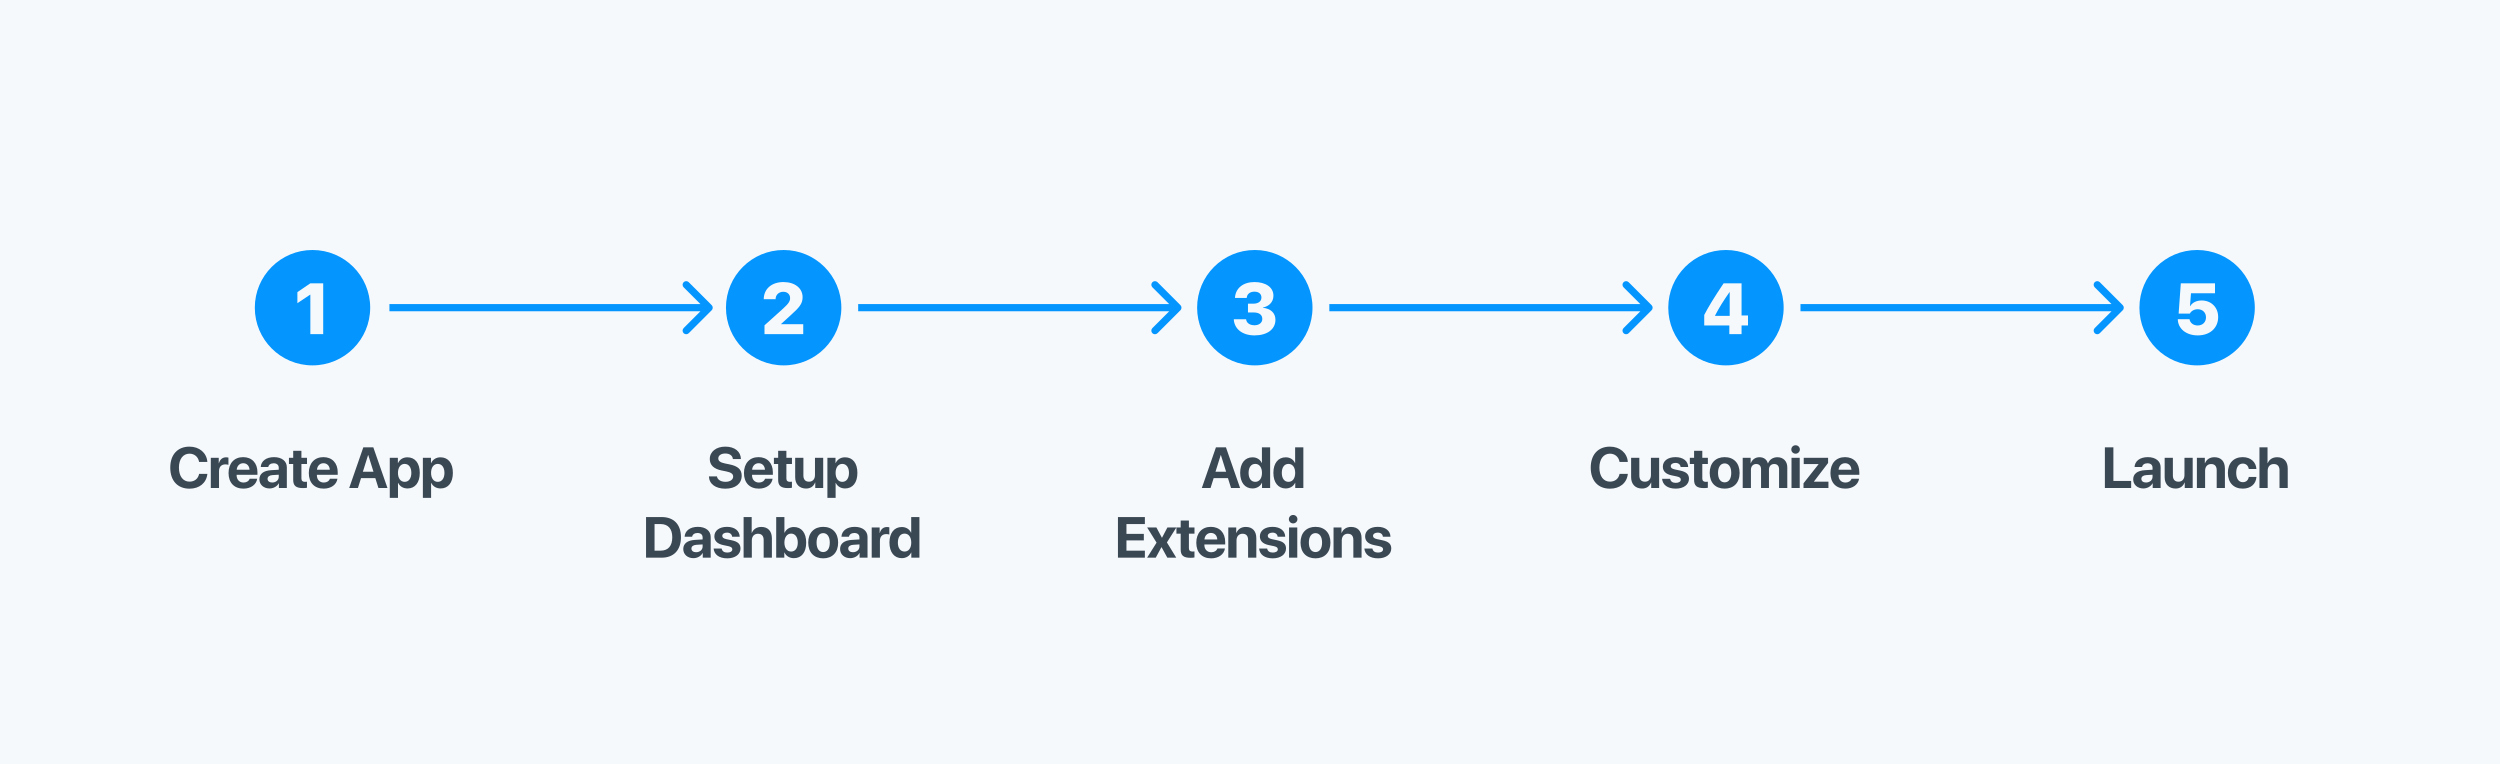 <svg xmlns="http://www.w3.org/2000/svg" width="1040" height="318" fill="none" viewBox="0 0 1040 318"><rect width="1040" height="318" fill="#F6F9FC"/><path fill="#3a4854" d="M78.832 203.293C82.98 203.293 85.875 200.902 86.273 197.129H82.828C82.453 199.133 80.941 200.363 78.844 200.363C76.137 200.363 74.437 198.137 74.437 194.527C74.437 190.965 76.16 188.727 78.832 188.727C80.894 188.727 82.488 190.086 82.816 192.16H86.262C85.992 188.375 82.898 185.797 78.832 185.797C73.933 185.797 70.828 189.09 70.828 194.539C70.828 200 73.91 203.293 78.832 203.293ZM87.692 203H91.114V195.98C91.114 194.211 92.098 193.18 93.785 193.18C94.278 193.18 94.746 193.262 95.028 193.379V190.367C94.793 190.297 94.453 190.238 94.055 190.238C92.578 190.238 91.512 191.105 91.067 192.699H90.996V190.438H87.692V203ZM101.169 192.699C102.692 192.699 103.735 193.801 103.805 195.406H98.473C98.591 193.836 99.669 192.699 101.169 192.699ZM103.852 199.156C103.536 200.117 102.575 200.738 101.321 200.738C99.575 200.738 98.438 199.508 98.438 197.715V197.504H107.098V196.461C107.098 192.641 104.79 190.168 101.134 190.168C97.419 190.168 95.075 192.77 95.075 196.777C95.075 200.797 97.395 203.27 101.263 203.27C104.368 203.27 106.618 201.617 106.993 199.156H103.852ZM113.24 200.727C112.079 200.727 111.306 200.141 111.306 199.203C111.306 198.312 112.033 197.738 113.31 197.645L115.958 197.48V198.395C115.958 199.754 114.728 200.727 113.24 200.727ZM112.115 203.199C113.685 203.199 115.243 202.414 115.947 201.078H116.017V203H119.322V194.363C119.322 191.832 117.224 190.168 114.001 190.168C110.673 190.168 108.599 191.844 108.47 194.281H111.599C111.763 193.355 112.572 192.723 113.849 192.723C115.138 192.723 115.958 193.402 115.958 194.574V195.406L112.794 195.594C109.665 195.781 107.908 197.105 107.908 199.391C107.908 201.652 109.724 203.199 112.115 203.199ZM121.97 187.543V190.438H120.201V193.016H121.97V199.613C121.97 202.062 123.119 203.047 126.072 203.047C126.763 203.047 127.349 202.988 127.701 202.906V200.387C127.49 200.422 127.174 200.445 126.869 200.445C125.861 200.445 125.392 199.988 125.392 199.027V193.016H127.713V190.438H125.392V187.543H121.97ZM134.557 192.699C136.08 192.699 137.123 193.801 137.194 195.406H131.862C131.979 193.836 133.057 192.699 134.557 192.699ZM137.24 199.156C136.924 200.117 135.963 200.738 134.709 200.738C132.963 200.738 131.826 199.508 131.826 197.715V197.504H140.487V196.461C140.487 192.641 138.178 190.168 134.522 190.168C130.807 190.168 128.463 192.77 128.463 196.777C128.463 200.797 130.783 203.27 134.651 203.27C137.756 203.27 140.006 201.617 140.381 199.156H137.24ZM157.421 203H161.183L155.3 186.09H151.14L145.269 203H148.902L150.191 198.898H156.132L157.421 203ZM153.12 189.324H153.202L155.37 196.25H150.952L153.12 189.324ZM169.48 190.238C167.664 190.238 166.269 191.152 165.59 192.629H165.519V190.438H162.144V207.102H165.566V200.891H165.636C166.304 202.309 167.711 203.199 169.539 203.199C172.679 203.199 174.625 200.762 174.625 196.719C174.625 192.664 172.668 190.238 169.48 190.238ZM168.332 200.445C166.656 200.445 165.554 198.992 165.554 196.719C165.554 194.469 166.656 192.98 168.332 192.98C170.043 192.98 171.121 194.445 171.121 196.719C171.121 199.004 170.043 200.445 168.332 200.445ZM183.25 190.238C181.434 190.238 180.039 191.152 179.36 192.629H179.289V190.438H175.914V207.102H179.336V200.891H179.406C180.074 202.309 181.481 203.199 183.309 203.199C186.449 203.199 188.395 200.762 188.395 196.719C188.395 192.664 186.438 190.238 183.25 190.238ZM182.102 200.445C180.426 200.445 179.324 198.992 179.324 196.719C179.324 194.469 180.426 192.98 182.102 192.98C183.813 192.98 184.891 194.445 184.891 196.719C184.891 199.004 183.813 200.445 182.102 200.445Z"/><circle cx="130" cy="128" r="24" fill="#0495FE"/><path fill="#F6F9FC" d="M129.106 139H134.453V117.862H129.092L123.716 121.524V126.124L129.004 122.579H129.106V139Z"/><path fill="#3a4854" d="M294.907 198.172C295.013 201.359 297.696 203.293 301.727 203.293C305.958 203.293 308.548 201.195 308.548 197.891C308.548 195.324 306.989 193.883 303.415 193.168L301.622 192.805C299.63 192.406 298.809 191.762 298.809 190.719C298.809 189.477 299.981 188.656 301.727 188.656C303.509 188.656 304.763 189.523 304.88 190.965H308.22C308.161 187.859 305.677 185.797 301.727 185.797C297.966 185.797 295.27 187.848 295.27 190.941C295.27 193.461 296.923 195.078 300.298 195.746L302.079 196.098C304.2 196.531 304.997 197.164 304.997 198.277C304.997 199.52 303.708 200.434 301.821 200.434C299.899 200.434 298.47 199.59 298.247 198.172H294.907ZM315.579 192.699C317.103 192.699 318.146 193.801 318.216 195.406H312.884C313.001 193.836 314.079 192.699 315.579 192.699ZM318.263 199.156C317.947 200.117 316.986 200.738 315.732 200.738C313.986 200.738 312.849 199.508 312.849 197.715V197.504H321.509V196.461C321.509 192.641 319.2 190.168 315.544 190.168C311.829 190.168 309.486 192.77 309.486 196.777C309.486 200.797 311.806 203.27 315.673 203.27C318.779 203.27 321.029 201.617 321.404 199.156H318.263ZM323.713 187.543V190.438H321.943V193.016H323.713V199.613C323.713 202.062 324.861 203.047 327.814 203.047C328.506 203.047 329.092 202.988 329.443 202.906V200.387C329.232 200.422 328.916 200.445 328.611 200.445C327.603 200.445 327.135 199.988 327.135 199.027V193.016H329.455V190.438H327.135V187.543H323.713ZM342.451 190.438H339.03V197.633C339.03 199.297 338.08 200.387 336.557 200.387C335.045 200.387 334.213 199.496 334.213 197.82V190.438H330.791V198.535C330.791 201.465 332.596 203.234 335.315 203.234C337.213 203.234 338.455 202.32 339.076 200.738H339.147V203H342.451V190.438ZM351.534 190.238C349.717 190.238 348.323 191.152 347.643 192.629H347.573V190.438H344.198V207.102H347.62V200.891H347.69C348.358 202.309 349.764 203.199 351.592 203.199C354.733 203.199 356.678 200.762 356.678 196.719C356.678 192.664 354.721 190.238 351.534 190.238ZM350.385 200.445C348.71 200.445 347.608 198.992 347.608 196.719C347.608 194.469 348.71 192.98 350.385 192.98C352.096 192.98 353.175 194.445 353.175 196.719C353.175 199.004 352.096 200.445 350.385 200.445ZM268.756 215.09V232H275.213C280.287 232 283.275 228.848 283.275 223.48C283.275 218.113 280.287 215.09 275.213 215.09H268.756ZM272.295 218.008H274.791C277.908 218.008 279.666 219.953 279.666 223.492C279.666 227.148 277.955 229.07 274.791 229.07H272.295V218.008ZM289.569 229.727C288.409 229.727 287.635 229.141 287.635 228.203C287.635 227.312 288.362 226.738 289.639 226.645L292.288 226.48V227.395C292.288 228.754 291.057 229.727 289.569 229.727ZM288.444 232.199C290.014 232.199 291.573 231.414 292.276 230.078H292.346V232H295.651V223.363C295.651 220.832 293.553 219.168 290.331 219.168C287.002 219.168 284.928 220.844 284.799 223.281H287.928C288.092 222.355 288.901 221.723 290.178 221.723C291.467 221.723 292.288 222.402 292.288 223.574V224.406L289.124 224.594C285.995 224.781 284.237 226.105 284.237 228.391C284.237 230.652 286.053 232.199 288.444 232.199ZM297.175 223.129C297.175 225.016 298.405 226.234 300.831 226.75L302.976 227.195C304.206 227.477 304.64 227.852 304.64 228.52C304.64 229.34 303.843 229.867 302.554 229.867C301.194 229.867 300.409 229.281 300.198 228.18H296.858C297.081 230.652 299.085 232.27 302.554 232.27C305.788 232.27 308.05 230.641 308.05 228.168C308.05 226.328 306.972 225.297 304.347 224.746L302.202 224.289C300.937 224.02 300.468 223.586 300.468 222.941C300.468 222.109 301.253 221.57 302.437 221.57C303.702 221.57 304.464 222.262 304.569 223.281H307.722C307.651 220.82 305.659 219.168 302.437 219.168C299.237 219.168 297.175 220.738 297.175 223.129ZM309.339 232H312.761V224.828C312.761 223.176 313.71 222.039 315.328 222.039C316.886 222.039 317.683 223.023 317.683 224.641V232H321.105V223.914C321.105 221.008 319.511 219.203 316.722 219.203C314.812 219.203 313.441 220.094 312.773 221.676H312.703V215.09H309.339V232ZM330.281 232.199C333.445 232.199 335.379 229.762 335.379 225.719C335.379 221.664 333.434 219.238 330.27 219.238C328.477 219.238 327.082 220.129 326.391 221.617H326.32V215.09H322.898V232H326.273V229.844H326.344C327.035 231.309 328.441 232.199 330.281 232.199ZM329.098 221.98C330.797 221.98 331.875 223.434 331.875 225.719C331.875 228.016 330.809 229.445 329.098 229.445C327.434 229.445 326.309 227.992 326.309 225.719C326.309 223.469 327.445 221.98 329.098 221.98ZM342.446 232.27C346.243 232.27 348.668 229.844 348.668 225.707C348.668 221.629 346.207 219.168 342.446 219.168C338.684 219.168 336.223 221.641 336.223 225.707C336.223 229.832 338.649 232.27 342.446 232.27ZM342.446 229.656C340.758 229.656 339.692 228.238 339.692 225.719C339.692 223.223 340.782 221.781 342.446 221.781C344.11 221.781 345.188 223.223 345.188 225.719C345.188 228.238 344.122 229.656 342.446 229.656ZM354.81 229.727C353.649 229.727 352.876 229.141 352.876 228.203C352.876 227.312 353.603 226.738 354.88 226.645L357.528 226.48V227.395C357.528 228.754 356.298 229.727 354.81 229.727ZM353.685 232.199C355.255 232.199 356.813 231.414 357.517 230.078H357.587V232H360.892V223.363C360.892 220.832 358.794 219.168 355.571 219.168C352.243 219.168 350.169 220.844 350.04 223.281H353.169C353.333 222.355 354.142 221.723 355.419 221.723C356.708 221.723 357.528 222.402 357.528 223.574V224.406L354.364 224.594C351.235 224.781 349.478 226.105 349.478 228.391C349.478 230.652 351.294 232.199 353.685 232.199ZM362.626 232H366.048V224.98C366.048 223.211 367.033 222.18 368.72 222.18C369.212 222.18 369.681 222.262 369.962 222.379V219.367C369.728 219.297 369.388 219.238 368.99 219.238C367.513 219.238 366.447 220.105 366.001 221.699H365.931V219.438H362.626V232ZM375.131 232.199C376.982 232.199 378.435 231.227 379.045 229.844H379.103V232H382.478V215.09H379.057V221.594H378.986C378.377 220.199 376.971 219.238 375.154 219.238C372.002 219.238 370.01 221.711 370.01 225.695C370.01 229.715 371.99 232.199 375.131 232.199ZM376.291 221.98C377.99 221.98 379.08 223.434 379.08 225.719C379.08 228.016 377.99 229.445 376.291 229.445C374.568 229.445 373.514 228.027 373.514 225.719C373.514 223.422 374.568 221.98 376.291 221.98Z"/><circle cx="326" cy="128" r="24" fill="#0495FE"/><path fill="#F6F9FC" d="M317.724 124.469H322.646C322.646 122.608 324.037 121.378 325.883 121.378C327.523 121.378 328.681 122.462 328.681 123.985C328.681 125.289 328.139 126.241 325.531 128.585L318.031 135.338V139H334.145V134.869H324.945V134.767L329.076 131.002C332.504 127.896 333.881 126.358 333.881 123.634C333.881 119.942 330.731 117.335 325.883 117.335C321.02 117.335 317.724 120.191 317.724 124.469Z"/><path fill="#3a4854" d="M512.113 203H515.875L509.992 186.09H505.832L499.96 203H503.593L504.882 198.898H510.824L512.113 203ZM507.812 189.324H507.894L510.062 196.25H505.644L507.812 189.324ZM521.031 203.199C522.883 203.199 524.336 202.227 524.945 200.844H525.004V203H528.379V186.09H524.957V192.594H524.887C524.277 191.199 522.871 190.238 521.055 190.238C517.902 190.238 515.91 192.711 515.91 196.695C515.91 200.715 517.891 203.199 521.031 203.199ZM522.191 192.98C523.891 192.98 524.98 194.434 524.98 196.719C524.98 199.016 523.891 200.445 522.191 200.445C520.469 200.445 519.414 199.027 519.414 196.719C519.414 194.422 520.469 192.98 522.191 192.98ZM534.848 203.199C536.7 203.199 538.153 202.227 538.762 200.844H538.821V203H542.196V186.09H538.774V192.594H538.704C538.094 191.199 536.688 190.238 534.872 190.238C531.719 190.238 529.727 192.711 529.727 196.695C529.727 200.715 531.708 203.199 534.848 203.199ZM536.008 192.98C537.708 192.98 538.797 194.434 538.797 196.719C538.797 199.016 537.708 200.445 536.008 200.445C534.286 200.445 533.231 199.027 533.231 196.719C533.231 194.422 534.286 192.98 536.008 192.98ZM476.269 229.07H468.605V224.805H475.836V222.086H468.605V218.008H476.269V215.09H465.066V232H476.269V229.07ZM483.219 227.641L485.61 232H489.325L485.434 225.648L489.36 219.438H485.633L483.407 223.68H483.336L481.075 219.438H477.219L481.133 225.742L477.196 232H480.793L483.149 227.641H483.219ZM491.165 216.543V219.438H489.395V222.016H491.165V228.613C491.165 231.062 492.313 232.047 495.266 232.047C495.958 232.047 496.544 231.988 496.895 231.906V229.387C496.684 229.422 496.368 229.445 496.063 229.445C495.055 229.445 494.587 228.988 494.587 228.027V222.016H496.907V219.438H494.587V216.543H491.165ZM503.751 221.699C505.275 221.699 506.318 222.801 506.388 224.406H501.056C501.173 222.836 502.251 221.699 503.751 221.699ZM506.435 228.156C506.118 229.117 505.158 229.738 503.904 229.738C502.158 229.738 501.021 228.508 501.021 226.715V226.504H509.681V225.461C509.681 221.641 507.372 219.168 503.716 219.168C500.001 219.168 497.658 221.77 497.658 225.777C497.658 229.797 499.978 232.27 503.845 232.27C506.95 232.27 509.2 230.617 509.575 228.156H506.435ZM510.97 232H514.392V224.793C514.392 223.164 515.365 222.039 516.9 222.039C518.435 222.039 519.209 222.977 519.209 224.617V232H522.631V223.902C522.631 220.961 521.06 219.203 518.271 219.203C516.338 219.203 515.013 220.117 514.345 221.676H514.275V219.438H510.97V232ZM524.108 223.129C524.108 225.016 525.338 226.234 527.764 226.75L529.908 227.195C531.139 227.477 531.572 227.852 531.572 228.52C531.572 229.34 530.776 229.867 529.487 229.867C528.127 229.867 527.342 229.281 527.131 228.18H523.791C524.014 230.652 526.018 232.27 529.487 232.27C532.721 232.27 534.983 230.641 534.983 228.168C534.983 226.328 533.905 225.297 531.28 224.746L529.135 224.289C527.869 224.02 527.401 223.586 527.401 222.941C527.401 222.109 528.186 221.57 529.369 221.57C530.635 221.57 531.397 222.262 531.502 223.281H534.655C534.584 220.82 532.592 219.168 529.369 219.168C526.17 219.168 524.108 220.738 524.108 223.129ZM536.249 232H539.671V219.438H536.249V232ZM537.948 217.738C538.944 217.738 539.729 216.941 539.729 215.98C539.729 215.008 538.944 214.223 537.948 214.223C536.952 214.223 536.167 215.008 536.167 215.98C536.167 216.941 536.952 217.738 537.948 217.738ZM547.241 232.27C551.038 232.27 553.464 229.844 553.464 225.707C553.464 221.629 551.003 219.168 547.241 219.168C543.48 219.168 541.019 221.641 541.019 225.707C541.019 229.832 543.445 232.27 547.241 232.27ZM547.241 229.656C545.554 229.656 544.488 228.238 544.488 225.719C544.488 223.223 545.577 221.781 547.241 221.781C548.905 221.781 549.984 223.223 549.984 225.719C549.984 228.238 548.917 229.656 547.241 229.656ZM554.754 232H558.175V224.793C558.175 223.164 559.148 222.039 560.683 222.039C562.218 222.039 562.992 222.977 562.992 224.617V232H566.414V223.902C566.414 220.961 564.843 219.203 562.054 219.203C560.121 219.203 558.797 220.117 558.129 221.676H558.058V219.438H554.754V232ZM567.891 223.129C567.891 225.016 569.121 226.234 571.547 226.75L573.692 227.195C574.922 227.477 575.356 227.852 575.356 228.52C575.356 229.34 574.559 229.867 573.27 229.867C571.91 229.867 571.125 229.281 570.914 228.18H567.574C567.797 230.652 569.801 232.27 573.27 232.27C576.504 232.27 578.766 230.641 578.766 228.168C578.766 226.328 577.688 225.297 575.063 224.746L572.918 224.289C571.652 224.02 571.184 223.586 571.184 222.941C571.184 222.109 571.969 221.57 573.152 221.57C574.418 221.57 575.18 222.262 575.285 223.281H578.438C578.367 220.82 576.375 219.168 573.152 219.168C569.953 219.168 567.891 220.738 567.891 223.129Z"/><circle cx="522" cy="128" r="24" fill="#0495FE"/><path fill="#F6F9FC" d="M519.158 129.977H521.458C523.802 129.977 525.12 130.943 525.12 132.701C525.12 134.254 523.787 135.309 521.868 135.309C519.788 135.309 518.514 134.254 518.382 132.818H513.255C513.46 136.876 516.888 139.527 521.868 139.527C527.171 139.527 530.584 136.979 530.584 133.023C530.584 130.167 528.562 128.365 525.369 128.043V127.94C527.786 127.457 529.749 125.729 529.749 123.019C529.749 119.43 526.424 117.335 521.839 117.335C517.166 117.335 513.943 119.884 513.753 123.927H518.631C518.748 122.33 519.979 121.334 521.839 121.334C523.641 121.334 524.754 122.242 524.754 123.78C524.754 125.318 523.494 126.329 521.429 126.329H519.158V129.977Z"/><path fill="#3a4854" d="M669.744 203.293C673.893 203.293 676.787 200.902 677.186 197.129H673.74C673.365 199.133 671.854 200.363 669.756 200.363C667.049 200.363 665.35 198.137 665.35 194.527C665.35 190.965 667.072 188.727 669.744 188.727C671.807 188.727 673.4 190.086 673.729 192.16H677.174C676.904 188.375 673.811 185.797 669.744 185.797C664.846 185.797 661.74 189.09 661.74 194.539C661.74 200 664.822 203.293 669.744 203.293ZM690.206 190.438H686.784V197.633C686.784 199.297 685.835 200.387 684.311 200.387C682.799 200.387 681.967 199.496 681.967 197.82V190.438H678.545V198.535C678.545 201.465 680.35 203.234 683.069 203.234C684.967 203.234 686.21 202.32 686.831 200.738H686.901V203H690.206V190.438ZM691.741 194.129C691.741 196.016 692.972 197.234 695.397 197.75L697.542 198.195C698.772 198.477 699.206 198.852 699.206 199.52C699.206 200.34 698.409 200.867 697.12 200.867C695.761 200.867 694.976 200.281 694.765 199.18H691.425C691.647 201.652 693.651 203.27 697.12 203.27C700.355 203.27 702.616 201.641 702.616 199.168C702.616 197.328 701.538 196.297 698.913 195.746L696.769 195.289C695.503 195.02 695.034 194.586 695.034 193.941C695.034 193.109 695.819 192.57 697.003 192.57C698.269 192.57 699.03 193.262 699.136 194.281H702.288C702.218 191.82 700.226 190.168 697.003 190.168C693.804 190.168 691.741 191.738 691.741 194.129ZM704.738 187.543V190.438H702.968V193.016H704.738V199.613C704.738 202.062 705.886 203.047 708.839 203.047C709.531 203.047 710.117 202.988 710.468 202.906V200.387C710.257 200.422 709.941 200.445 709.636 200.445C708.628 200.445 708.16 199.988 708.16 199.027V193.016H710.48V190.438H708.16V187.543H704.738ZM717.453 203.27C721.25 203.27 723.676 200.844 723.676 196.707C723.676 192.629 721.215 190.168 717.453 190.168C713.691 190.168 711.23 192.641 711.23 196.707C711.23 200.832 713.656 203.27 717.453 203.27ZM717.453 200.656C715.766 200.656 714.699 199.238 714.699 196.719C714.699 194.223 715.789 192.781 717.453 192.781C719.117 192.781 720.195 194.223 720.195 196.719C720.195 199.238 719.129 200.656 717.453 200.656ZM724.965 203H728.387V195.418C728.387 194.012 729.266 193.027 730.567 193.027C731.832 193.027 732.594 193.824 732.594 195.172V203H735.887V195.371C735.887 193.977 736.743 193.027 738.043 193.027C739.368 193.027 740.094 193.824 740.094 195.277V203H743.516V194.422C743.516 191.891 741.864 190.203 739.403 190.203C737.563 190.203 736.063 191.199 735.5 192.781H735.43C735.008 191.141 733.743 190.203 731.926 190.203C730.215 190.203 728.868 191.199 728.34 192.711H728.27V190.438H724.965V203ZM745.263 203H748.685V190.438H745.263V203ZM746.962 188.738C747.958 188.738 748.743 187.941 748.743 186.98C748.743 186.008 747.958 185.223 746.962 185.223C745.966 185.223 745.181 186.008 745.181 186.98C745.181 187.941 745.966 188.738 746.962 188.738ZM750.255 203H760.626V200.375H754.603V200.316L760.486 192.605V190.438H750.349V193.051H756.513V193.121L750.255 201.055V203ZM767.553 192.699C769.076 192.699 770.119 193.801 770.189 195.406H764.857C764.975 193.836 766.053 192.699 767.553 192.699ZM770.236 199.156C769.92 200.117 768.959 200.738 767.705 200.738C765.959 200.738 764.822 199.508 764.822 197.715V197.504H773.482V196.461C773.482 192.641 771.174 190.168 767.518 190.168C763.803 190.168 761.459 192.77 761.459 196.777C761.459 200.797 763.779 203.27 767.646 203.27C770.752 203.27 773.002 201.617 773.377 199.156H770.236Z"/><circle cx="718" cy="128" r="24" fill="#0495FE"/><path fill="#F6F9FC" d="M719.406 139H724.489V135.396H727.17V131.222H724.489V117.862H717.019C713.034 123.824 710.822 127.428 708.962 131.017V135.396H719.406V139ZM713.459 131.266C715.158 127.984 716.872 125.26 719.45 121.554H719.553V131.412H713.459V131.266Z"/><path fill="#3a4854" d="M886.563 200.07H879.169V186.09H875.63V203H886.563V200.07ZM892.74 200.727C891.579 200.727 890.806 200.141 890.806 199.203C890.806 198.312 891.533 197.738 892.81 197.645L895.458 197.48V198.395C895.458 199.754 894.228 200.727 892.74 200.727ZM891.615 203.199C893.185 203.199 894.743 202.414 895.447 201.078H895.517V203H898.822V194.363C898.822 191.832 896.724 190.168 893.501 190.168C890.173 190.168 888.099 191.844 887.97 194.281H891.099C891.263 193.355 892.072 192.723 893.349 192.723C894.638 192.723 895.458 193.402 895.458 194.574V195.406L892.294 195.594C889.165 195.781 887.408 197.105 887.408 199.391C887.408 201.652 889.224 203.199 891.615 203.199ZM912.158 190.438H908.736V197.633C908.736 199.297 907.787 200.387 906.263 200.387C904.752 200.387 903.92 199.496 903.92 197.82V190.438H900.498V198.535C900.498 201.465 902.303 203.234 905.021 203.234C906.92 203.234 908.162 202.32 908.783 200.738H908.853V203H912.158V190.438ZM913.905 203H917.326V195.793C917.326 194.164 918.299 193.039 919.834 193.039C921.369 193.039 922.143 193.977 922.143 195.617V203H925.565V194.902C925.565 191.961 923.994 190.203 921.205 190.203C919.272 190.203 917.948 191.117 917.28 192.676H917.209V190.438H913.905V203ZM938.667 195.113C938.514 192.266 936.358 190.168 932.96 190.168C929.198 190.168 926.796 192.676 926.796 196.707C926.796 200.809 929.198 203.27 932.983 203.27C936.288 203.27 938.503 201.359 938.678 198.395H935.491C935.28 199.766 934.389 200.586 933.018 200.586C931.319 200.586 930.264 199.18 930.264 196.707C930.264 194.281 931.319 192.852 933.007 192.852C934.413 192.852 935.292 193.789 935.491 195.113H938.667ZM939.933 203H943.355V195.828C943.355 194.176 944.304 193.039 945.921 193.039C947.48 193.039 948.277 194.023 948.277 195.641V203H951.698V194.914C951.698 192.008 950.105 190.203 947.316 190.203C945.405 190.203 944.034 191.094 943.366 192.676H943.296V186.09H939.933V203Z"/><circle cx="914" cy="128" r="24" fill="#0495FE"/><path fill="#F6F9FC" d="M914.249 139.527C919.332 139.527 922.76 136.451 922.76 131.881C922.76 127.882 919.889 124.996 915.89 124.996C913.692 124.996 911.964 125.919 911.129 127.34H911.026L911.451 121.993H921.441V117.862H907.218L906.31 130.46H910.968C911.539 129.405 912.696 128.644 914.249 128.644C916.285 128.644 917.691 130.021 917.691 132.013C917.691 134.005 916.3 135.396 914.249 135.396C912.477 135.396 911.1 134.386 910.836 132.789H905.958C906.031 136.744 909.459 139.527 914.249 139.527Z"/><path fill="#0495FE" d="M296.061 129.061C296.646 128.475 296.646 127.525 296.061 126.939L286.515 117.393C285.929 116.808 284.979 116.808 284.393 117.393C283.808 117.979 283.808 118.929 284.393 119.515L292.879 128L284.393 136.485C283.808 137.071 283.808 138.021 284.393 138.607C284.979 139.192 285.929 139.192 286.515 138.607L296.061 129.061ZM162 129.5H295V126.5H162V129.5Z"/><path fill="#0495FE" d="M491.061 129.061C491.646 128.475 491.646 127.525 491.061 126.939L481.515 117.393C480.929 116.808 479.979 116.808 479.393 117.393C478.808 117.979 478.808 118.929 479.393 119.515L487.879 128L479.393 136.485C478.808 137.071 478.808 138.021 479.393 138.607C479.979 139.192 480.929 139.192 481.515 138.607L491.061 129.061ZM357 129.5H490V126.5H357V129.5Z"/><path fill="#0495FE" d="M687.061 129.061C687.646 128.475 687.646 127.525 687.061 126.939L677.515 117.393C676.929 116.808 675.979 116.808 675.393 117.393C674.808 117.979 674.808 118.929 675.393 119.515L683.879 128L675.393 136.485C674.808 137.071 674.808 138.021 675.393 138.607C675.979 139.192 676.929 139.192 677.515 138.607L687.061 129.061ZM553 129.5H686V126.5H553V129.5Z"/><path fill="#0495FE" d="M883.061 129.061C883.646 128.475 883.646 127.525 883.061 126.939L873.515 117.393C872.929 116.808 871.979 116.808 871.393 117.393C870.808 117.979 870.808 118.929 871.393 119.515L879.879 128L871.393 136.485C870.808 137.071 870.808 138.021 871.393 138.607C871.979 139.192 872.929 139.192 873.515 138.607L883.061 129.061ZM749 129.5H882V126.5H749V129.5Z"/></svg>